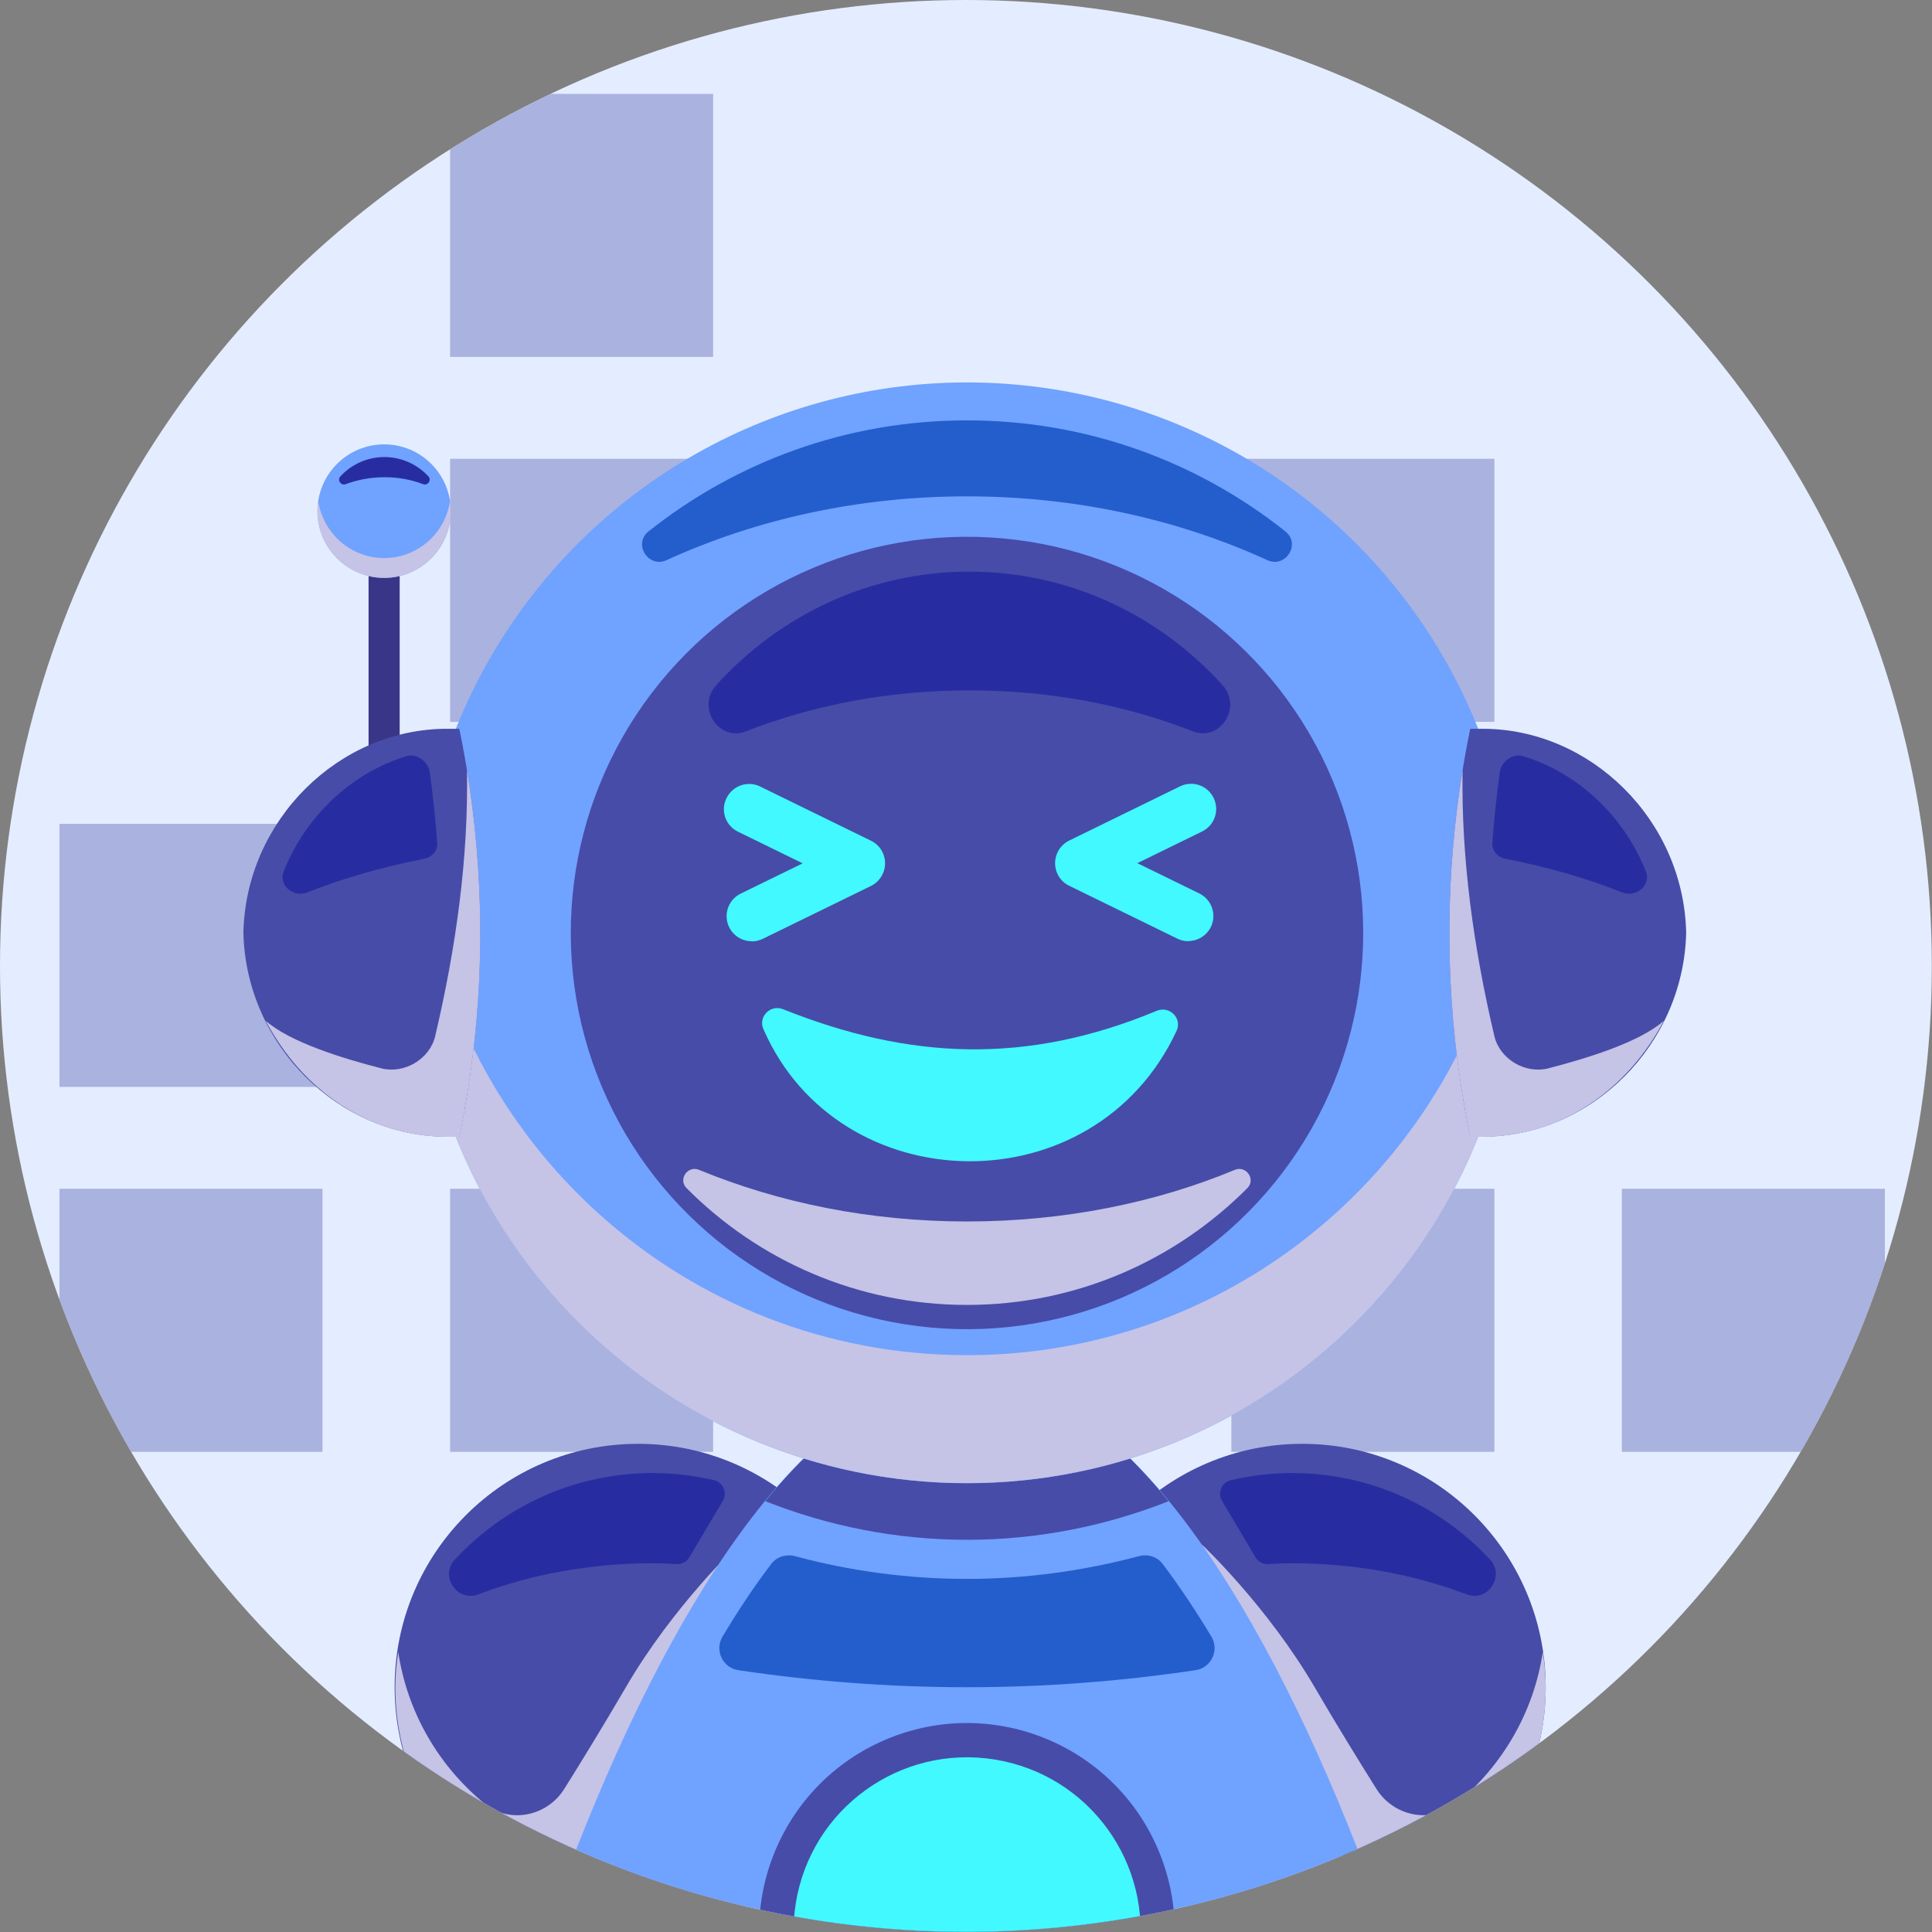 <?xml version="1.0" encoding="UTF-8"?>
<svg xmlns="http://www.w3.org/2000/svg" xmlns:xlink="http://www.w3.org/1999/xlink" viewBox="0 0 111.13 111.13">
  <rect x="0" y="0" width="111.13" height="111.13" fill="#808080" stroke="none"/>
  <defs>
    <style>
      .cls-1 {
        fill: #3a3687;
      }

      .cls-2 {
        fill: #c5c3e6;
        mix-blend-mode: multiply;
      }

      .cls-3 {
        fill: #474ca8;
      }

      .cls-4 {
        fill: #235ecc;
      }

      .cls-4, .cls-5 {
        mix-blend-mode: screen;
      }

      .cls-5 {
        fill: #272da1;
      }

      .cls-6 {
        fill: #42f9ff;
      }

      .cls-7 {
        isolation: isolate;
      }

      .cls-8 {
        fill: #e4edff;
      }

      .cls-9 {
        fill: #70a2ff;
      }

      .cls-10 {
        opacity: .37;
      }

      .cls-11 {
        clip-path: url(#clippath);
      }
    </style>
    <clipPath id="clippath">
      <circle class="cls-8" cx="55.56" cy="55.56" r="55.56"/>
    </clipPath>
  </defs>
  <g class="cls-7">
    <g id="Layer_2" data-name="Layer 2">
      <g id="_ò__1" data-name="ò‡_1">
        <g>
          <circle class="cls-8" cx="55.56" cy="55.56" r="55.56"/>
          <g class="cls-11">
            <g class="cls-10">
              <rect class="cls-3" x="3.42" y="68.38" width="15.13" height="15.13"/>
              <rect class="cls-3" x="25.89" y="68.38" width="15.13" height="15.13"/>
              <rect class="cls-3" x="48.36" y="68.38" width="15.13" height="15.13"/>
              <rect class="cls-3" x="70.83" y="68.38" width="15.13" height="15.13"/>
              <rect class="cls-3" x="25.89" y="47.39" width="15.13" height="15.13"/>
              <rect class="cls-3" x="70.83" y="47.39" width="15.13" height="15.13"/>
              <rect class="cls-3" x="25.89" y="26.39" width="15.13" height="15.13"/>
              <rect class="cls-3" x="70.83" y="26.39" width="15.13" height="15.13"/>
              <rect class="cls-3" x="25.89" y="5.4" width="15.13" height="15.13"/>
              <rect class="cls-3" x="93.29" y="68.38" width="15.13" height="15.13"/>
              <rect class="cls-3" x="3.42" y="47.39" width="15.13" height="15.13"/>
            </g>
            <g>
              <rect class="cls-1" x="21.2" y="31.49" width="1.79" height="21.21"/>
              <g>
                <path class="cls-9" d="M18.26,29.4c0-2.12,1.72-3.84,3.84-3.84s3.83,1.72,3.83,3.84-1.72,3.84-3.83,3.84-3.84-1.72-3.84-3.84Z"/>
                <path class="cls-2" d="M22.1,32.1c-1.92,0-3.51-1.42-3.79-3.27-.03.19-.05.37-.05.57,0,2.12,1.72,3.84,3.84,3.84s3.83-1.72,3.83-3.84c0-.19-.02-.38-.05-.57-.27,1.85-1.86,3.27-3.79,3.27Z"/>
                <path class="cls-5" d="M22.1,27.45c.81,0,1.57.14,2.24.4.27.1.5-.24.3-.45-.63-.68-1.53-1.11-2.53-1.11s-1.9.43-2.53,1.11c-.2.21.03.55.3.45.67-.25,1.43-.4,2.24-.4Z"/>
              </g>
              <g>
                <path class="cls-3" d="M50.7,97.05c0-7.73-6.27-14-14-14s-14,6.27-14,14,6.27,14,14,14,14-6.27,14-14Z"/>
                <path class="cls-3" d="M60.91,97.05c0-7.73,6.27-14,14-14s14,6.27,14,14-6.27,14-14,14-14-6.27-14-14Z"/>
                <path class="cls-2" d="M88.75,94.98c-.52,3.53-2.36,6.62-4.99,8.77-1.44,1.17-3.59.73-4.58-.84-1.03-1.64-2.31-3.72-3.56-5.86-2.74-4.69-6.5-8.22-6.5-8.22l8.8,17.75c-.97.21-1.97.34-3.01.34-7.03,0-12.83-5.18-13.83-11.93-.1.68-.17,1.37-.17,2.07,0,7.73,6.27,14,14,14s14-6.27,14-14c0-.71-.07-1.39-.17-2.07Z"/>
                <path class="cls-2" d="M22.9,94.98c.52,3.53,2.35,6.62,4.98,8.77,1.43,1.17,3.58.73,4.57-.84,1.03-1.64,2.3-3.72,3.55-5.86,2.73-4.69,6.48-8.22,6.48-8.22l-8.78,17.75c.97.21,1.97.34,3,.34,7.01,0,12.79-5.18,13.79-11.93.1.68.17,1.37.17,2.07,0,7.73-6.25,14-13.96,14s-13.96-6.27-13.96-14c0-.71.07-1.39.17-2.07Z"/>
                <path class="cls-9" d="M87.28,146.22c0,17.48-14.17,31.66-31.66,31.66s-31.66-14.17-31.66-31.66,14.17-67,31.66-67,31.66,49.52,31.66,67Z"/>
                <path class="cls-3" d="M55.62,88.57c4.1,0,8-.8,11.6-2.22-3.59-4.39-7.5-7.13-11.6-7.13s-8.01,2.74-11.6,7.13c3.6,1.42,7.5,2.22,11.6,2.22Z"/>
                <path class="cls-4" d="M55.62,97.05c4.53,0,8.92-.35,13.15-.98.9-.13,1.38-1.15.91-1.93-.91-1.51-1.85-2.92-2.81-4.19-.31-.41-.85-.57-1.35-.44-3.16.84-6.48,1.31-9.9,1.31s-6.74-.46-9.9-1.31c-.5-.13-1.03.03-1.35.44-.97,1.27-1.91,2.68-2.81,4.19-.47.78.01,1.8.91,1.93,4.23.63,8.62.98,13.15.98Z"/>
                <circle class="cls-9" cx="55.62" cy="53.66" r="31.66" transform="translate(-19.14 73.24) rotate(-58.65)"/>
                <path class="cls-2" d="M55.62,77.95c-16.24,0-29.6-12.23-31.43-27.98-.14,1.21-.23,2.43-.23,3.68,0,17.48,14.17,31.66,31.66,31.66s31.66-14.17,31.66-31.66c0-1.25-.09-2.47-.23-3.68-1.83,15.75-15.19,27.98-31.43,27.98Z"/>
                <g>
                  <circle class="cls-3" cx="55.62" cy="111.06" r="11.95" transform="translate(-38.51 30.02) rotate(-22.67)"/>
                  <circle class="cls-6" cx="55.62" cy="111.06" r="9.98" transform="translate(-62.89 148.23) rotate(-80.81)"/>
                </g>
                <circle class="cls-3" cx="55.62" cy="53.66" r="22.79" transform="translate(-16.46 25.79) rotate(-22.83)"/>
                <path class="cls-6" d="M66.54,58.14c-7.53,3.14-14.27,2.8-21.5-.09-.72-.29-1.44.43-1.13,1.14,4.34,9.97,19.04,10.28,23.77.1.33-.72-.41-1.45-1.14-1.15Z"/>
                <path class="cls-5" d="M85.72,89.72c-2.84-3.07-6.89-4.99-11.4-4.99-1.21,0-2.39.15-3.52.41-.53.12-.78.73-.51,1.19l1.93,3.25c.15.26.44.41.74.39.45-.03.89-.05,1.35-.05,3.63,0,7.05.65,10.05,1.79,1.22.46,2.23-1.05,1.35-2Z"/>
                <path class="cls-5" d="M26.15,89.72c2.84-3.07,6.89-4.99,11.4-4.99,1.21,0,2.39.15,3.52.41.53.12.78.73.51,1.19l-1.93,3.25c-.15.26-.44.41-.74.39-.45-.03-.89-.05-1.35-.05-3.63,0-7.05.65-10.05,1.79-1.22.46-2.23-1.05-1.35-2Z"/>
                <path class="cls-4" d="M55.62,28.55c6.27,0,12.16,1.33,17.28,3.67,1.05.48,1.94-.93,1.04-1.65-5.03-4-11.39-6.39-18.32-6.39s-13.29,2.39-18.32,6.39c-.9.72,0,2.13,1.04,1.65,5.12-2.34,11.01-3.67,17.28-3.67Z"/>
                <path class="cls-2" d="M55.62,70.26c-5.61,0-10.86-1.09-15.41-2.97-.65-.27-1.22.55-.72,1.05,4.12,4.15,9.82,6.72,16.13,6.72s12-2.57,16.13-6.72c.5-.5-.07-1.32-.72-1.05-4.55,1.89-9.8,2.97-15.41,2.97Z"/>
                <path class="cls-5" d="M55.76,39.71c4.65,0,9.02.85,12.86,2.36,1.56.61,2.85-1.39,1.71-2.65-3.63-4.02-8.81-6.54-14.57-6.54s-10.94,2.52-14.57,6.54c-1.14,1.26.15,3.26,1.71,2.65,3.84-1.5,8.21-2.36,12.86-2.36Z"/>
                <g>
                  <path class="cls-6" d="M43.24,54.14c-.54,0-1.05-.3-1.3-.81-.35-.72-.05-1.58.67-1.93l3.56-1.74-3.72-1.82c-.72-.35-1.02-1.22-.66-1.93.35-.72,1.22-1.02,1.93-.67l6.38,3.12c.5.24.81.75.81,1.3s-.32,1.06-.81,1.3l-6.22,3.04c-.2.1-.42.15-.63.15Z"/>
                  <path class="cls-6" d="M68.35,54.14c-.21,0-.43-.05-.63-.15l-6.22-3.04c-.5-.24-.81-.75-.81-1.3s.32-1.06.81-1.3l6.38-3.12c.72-.35,1.58-.05,1.93.67.35.72.05,1.58-.67,1.93l-3.72,1.82,3.56,1.74c.72.35,1.02,1.22.67,1.93-.25.51-.77.81-1.3.81Z"/>
                </g>
              </g>
              <g>
                <path class="cls-3" d="M85.26,65.39h-.69c-1.6-7.74-1.6-15.73,0-23.47h.69c6.23-.01,11.59,5.25,11.73,11.73-.15,6.48-5.5,11.75-11.73,11.73Z"/>
                <path class="cls-5" d="M85.84,48.49c.1-1.36.24-2.72.43-4.08.08-.61.76-1.09,1.33-.92,3.19.97,5.82,3.47,7.08,6.65.3.77-.56,1.52-1.38,1.19-1.98-.79-4.24-1.45-6.7-1.93-.47-.09-.79-.47-.76-.92Z"/>
                <path class="cls-2" d="M89.07,61.45c-1.33.34-2.79-.52-3.11-1.84-1.2-5.1-1.92-10.25-1.83-15.32-.96,5.87-1.01,11.85-.16,17.73.03.2.06.4.09.59.15.93.31,1.85.5,2.78h.69c4.59,0,8.37-2.73,10.46-6.68-1.37,1.23-4.46,2.18-6.65,2.74Z"/>
              </g>
              <g>
                <path class="cls-3" d="M25.73,65.39h.69c1.6-7.74,1.6-15.73,0-23.47h-.69c-6.23-.01-11.59,5.25-11.73,11.73.15,6.48,5.5,11.75,11.73,11.73Z"/>
                <path class="cls-5" d="M25.15,48.49c-.1-1.36-.24-2.72-.43-4.08-.08-.61-.76-1.09-1.33-.92-3.19.97-5.82,3.47-7.08,6.65-.3.77.56,1.52,1.38,1.19,1.98-.79,4.24-1.45,6.7-1.93.47-.09.79-.47.76-.92Z"/>
                <path class="cls-2" d="M21.92,61.45c1.33.34,2.79-.52,3.11-1.84,1.2-5.1,1.92-10.25,1.83-15.32.96,5.87,1.02,11.85.16,17.73-.03.2-.06.4-.09.59-.15.93-.31,1.85-.5,2.78h-.69c-4.59,0-8.37-2.73-10.46-6.68,1.37,1.23,4.46,2.18,6.65,2.74Z"/>
              </g>
            </g>
          </g>
        </g>
      </g>
    </g>
  </g>
</svg>